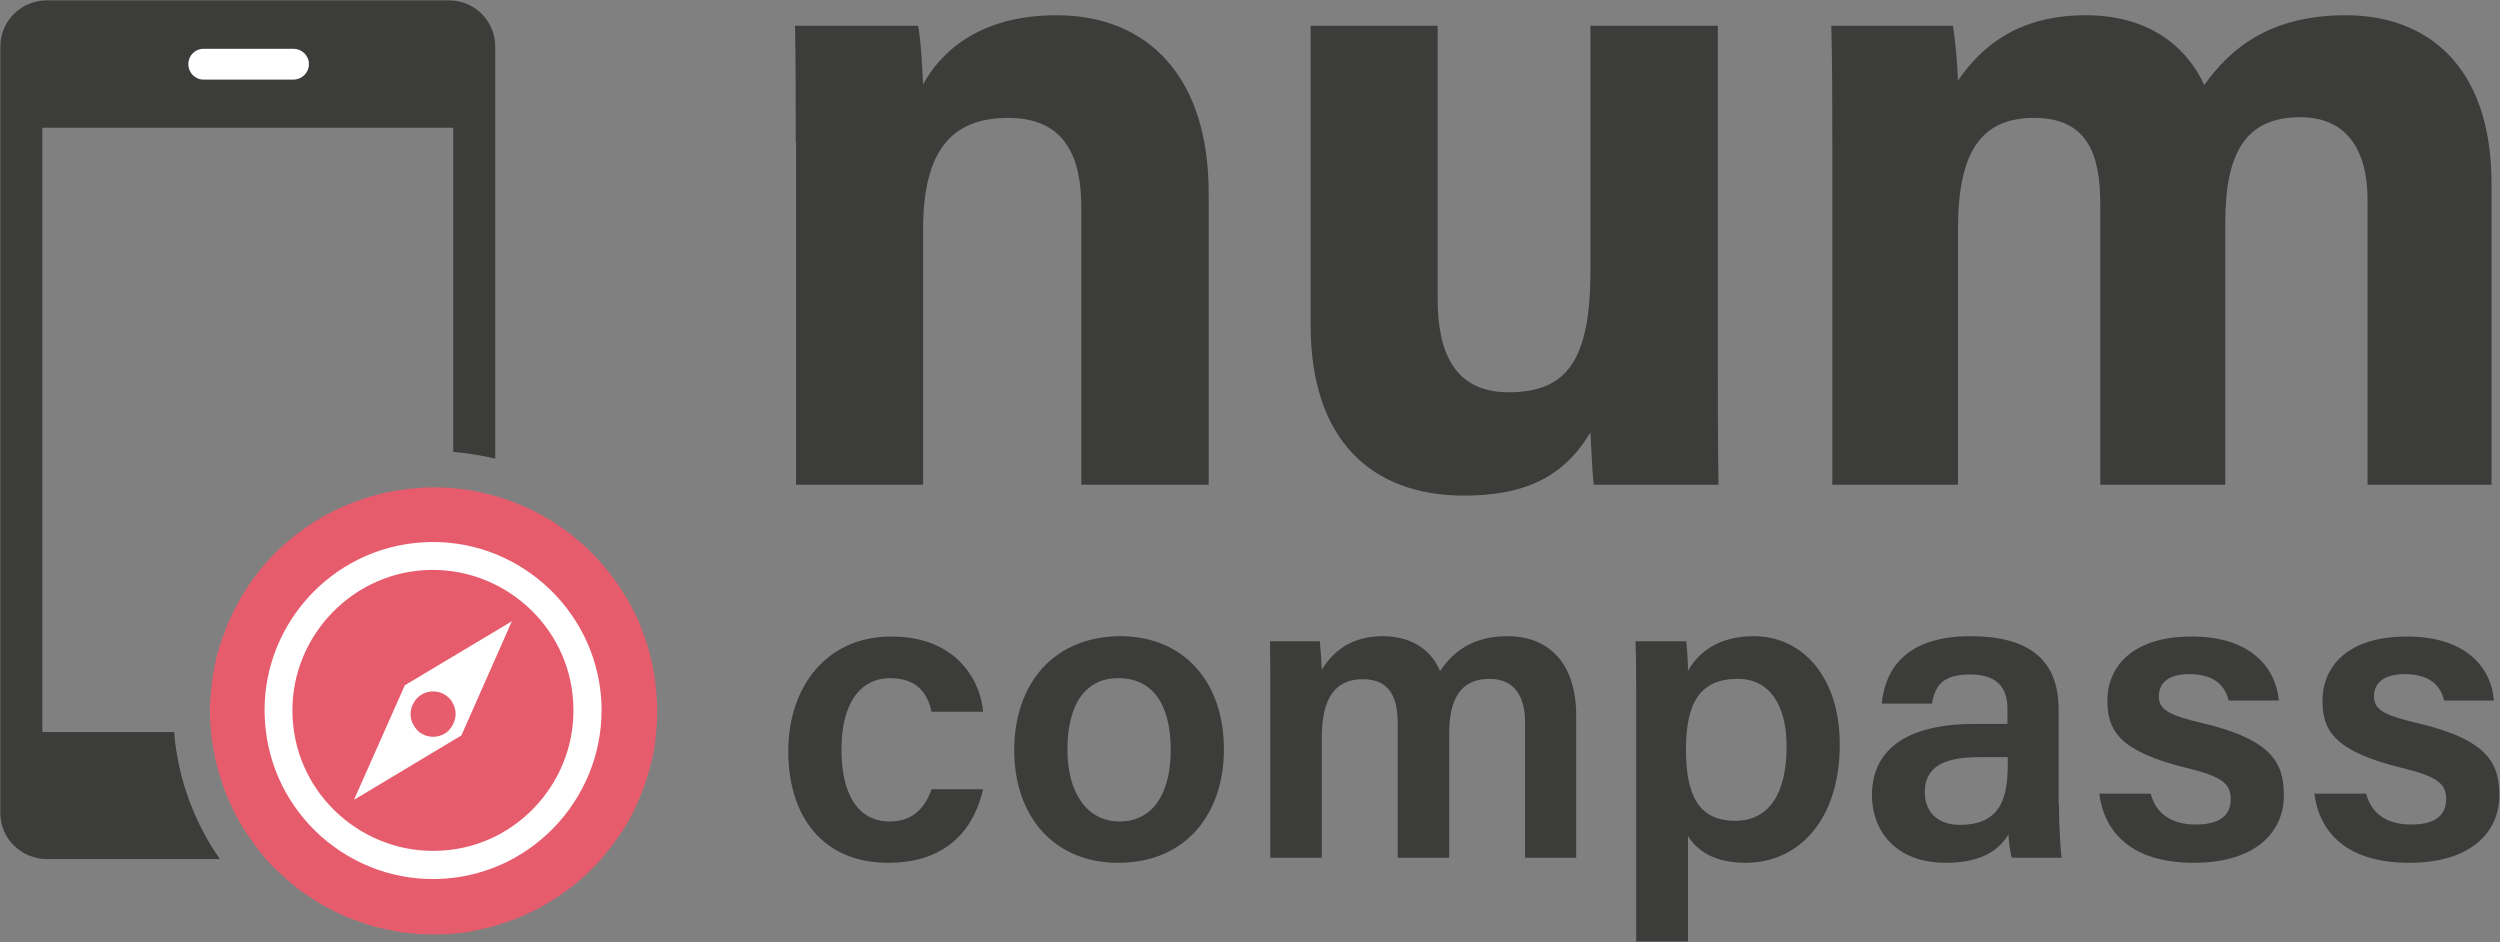<?xml version="1.0" encoding="UTF-8"?>
<!DOCTYPE svg PUBLIC "-//W3C//DTD SVG 1.1//EN" "http://www.w3.org/Graphics/SVG/1.1/DTD/svg11.dtd">
<svg version="1.2" width="73.8mm" height="27.81mm" viewBox="8011 13028 7380 2781" preserveAspectRatio="xMidYMid" fill-rule="evenodd" stroke-width="28.222" stroke-linejoin="round" xmlns="http://www.w3.org/2000/svg" xmlns:ooo="http://xml.openoffice.org/svg/export" xmlns:xlink="http://www.w3.org/1999/xlink" xmlns:presentation="http://sun.com/xmlns/staroffice/presentation" xmlns:smil="http://www.w3.org/2001/SMIL20/" xmlns:anim="urn:oasis:names:tc:opendocument:xmlns:animation:1.0" xml:space="preserve">
 <rect x="8011" y="13028" width="7380" height="2781" fill="#808080" stroke="none"/>
 <defs class="EmbeddedBulletChars">
  <g id="bullet-char-template-57356" transform="scale(0,-0)">
   <path d="M 580,1141 L 1163,571 580,0 -4,571 580,1141 Z"/>
  </g>
  <g id="bullet-char-template-57354" transform="scale(0,-0)">
   <path d="M 8,1128 L 1137,1128 1137,0 8,0 8,1128 Z"/>
  </g>
  <g id="bullet-char-template-10146" transform="scale(0,-0)">
   <path d="M 174,0 L 602,739 174,1481 1456,739 174,0 Z M 1358,739 L 309,1346 659,739 1358,739 Z"/>
  </g>
  <g id="bullet-char-template-10132" transform="scale(0,-0)">
   <path d="M 2015,739 L 1276,0 717,0 1260,543 174,543 174,936 1260,936 717,1481 1274,1481 2015,739 Z"/>
  </g>
  <g id="bullet-char-template-10007" transform="scale(0,-0)">
   <path d="M 0,-2 C -7,14 -16,27 -25,37 L 356,567 C 262,823 215,952 215,954 215,979 228,992 255,992 264,992 276,990 289,987 310,991 331,999 354,1012 L 381,999 492,748 772,1049 836,1024 860,1049 C 881,1039 901,1025 922,1006 886,937 835,863 770,784 769,783 710,716 594,584 L 774,223 C 774,196 753,168 711,139 L 727,119 C 717,90 699,76 672,76 641,76 570,178 457,381 L 164,-76 C 142,-110 111,-127 72,-127 30,-127 9,-110 8,-76 1,-67 -2,-52 -2,-32 -2,-23 -1,-13 0,-2 Z"/>
  </g>
  <g id="bullet-char-template-10004" transform="scale(0,-0)">
   <path d="M 285,-33 C 182,-33 111,30 74,156 52,228 41,333 41,471 41,549 55,616 82,672 116,743 169,778 240,778 293,778 328,747 346,684 L 369,508 C 377,444 397,411 428,410 L 1163,1116 C 1174,1127 1196,1133 1229,1133 1271,1133 1292,1118 1292,1087 L 1292,965 C 1292,929 1282,901 1262,881 L 442,47 C 390,-6 338,-33 285,-33 Z"/>
  </g>
  <g id="bullet-char-template-9679" transform="scale(0,-0)">
   <path d="M 813,0 C 632,0 489,54 383,161 276,268 223,411 223,592 223,773 276,916 383,1023 489,1130 632,1184 813,1184 992,1184 1136,1130 1245,1023 1353,916 1407,772 1407,592 1407,412 1353,268 1245,161 1136,54 992,0 813,0 Z"/>
  </g>
  <g id="bullet-char-template-8226" transform="scale(0,-0)">
   <path d="M 346,457 C 273,457 209,483 155,535 101,586 74,649 74,723 74,796 101,859 155,911 209,963 273,989 346,989 419,989 480,963 531,910 582,859 608,796 608,723 608,648 583,586 532,535 482,483 420,457 346,457 Z"/>
  </g>
  <g id="bullet-char-template-8211" transform="scale(0,-0)">
   <path d="M -4,459 L 1135,459 1135,606 -4,606 -4,459 Z"/>
  </g>
  <g id="bullet-char-template-61548" transform="scale(0,-0)">
   <path d="M 173,740 C 173,903 231,1043 346,1159 462,1274 601,1332 765,1332 928,1332 1067,1274 1183,1159 1299,1043 1357,903 1357,740 1357,577 1299,437 1183,322 1067,206 928,148 765,148 601,148 462,206 346,322 231,437 173,577 173,740 Z"/>
  </g>
 </defs>
 <g class="Page">
  <g class="com.sun.star.drawing.ClosedBezierShape">
   <g id="id3">
    <rect class="BoundingBox" stroke="none" fill="none" x="8011" y="13028" width="1463" height="2538"/>
    <path fill="rgb(60,60,59)" stroke="none" d="M 8150,15564 L 8660,15564 C 8584,15455 8536,15326 8525,15189 L 8136,15189 8136,13405 9349,13405 9349,14362 C 9370,14364 9391,14366 9412,14370 9433,14373 9453,14377 9473,14382 L 9473,13166 C 9473,13090 9412,13029 9336,13029 L 8150,13029 C 8073,13029 8012,13090 8012,13166 L 8012,15428 C 8012,15504 8074,15564 8150,15564 Z"/>
   </g>
  </g>
  <g class="com.sun.star.drawing.ClosedBezierShape">
   <g id="id4">
    <rect class="BoundingBox" stroke="none" fill="none" x="10357" y="13072" width="1223" height="1389"/>
    <path fill="rgb(60,60,59)" stroke="none" d="M 10360,13446 C 10360,13330 10360,13204 10358,13104 L 10721,13104 C 10729,13139 10734,13233 10736,13277 10782,13192 10892,13073 11129,13073 11402,13073 11579,13257 11579,13597 L 11579,14459 11203,14459 11203,13639 C 11203,13487 11152,13376 10987,13376 10827,13376 10736,13465 10736,13704 L 10736,14459 10361,14459 10361,13446 10360,13446 Z"/>
   </g>
  </g>
  <g class="com.sun.star.drawing.ClosedBezierShape">
   <g id="id5">
    <rect class="BoundingBox" stroke="none" fill="none" x="11880" y="13103" width="1206" height="1390"/>
    <path fill="rgb(60,60,59)" stroke="none" d="M 13082,14066 C 13082,14197 13082,14339 13084,14459 L 12716,14459 C 12711,14424 12709,14351 12706,14304 12626,14440 12506,14491 12333,14491 12057,14491 11880,14324 11880,13988 L 11880,13104 12255,13104 12255,13912 C 12255,14062 12301,14186 12464,14186 12635,14186 12706,14094 12706,13826 L 12706,13104 13082,13104 13082,14066 Z"/>
   </g>
  </g>
  <g class="com.sun.star.drawing.ClosedBezierShape">
   <g id="id6">
    <rect class="BoundingBox" stroke="none" fill="none" x="13417" y="13072" width="1951" height="1389"/>
    <path fill="rgb(60,60,59)" stroke="none" d="M 13420,13454 C 13420,13337 13420,13220 13417,13104 L 13776,13104 C 13782,13137 13789,13213 13791,13266 13860,13165 13969,13073 14168,13073 14363,13073 14470,13174 14518,13279 14597,13168 14715,13073 14936,13073 15172,13073 15366,13218 15366,13571 L 15366,14459 15000,14459 15000,13616 C 15000,13494 14955,13374 14801,13374 14642,13374 14580,13477 14580,13685 L 14580,14459 14211,14459 14211,13630 C 14211,13490 14177,13376 14016,13376 13864,13376 13791,13470 13791,13703 L 13791,14459 13420,14459 13420,13454 Z"/>
   </g>
  </g>
  <g class="com.sun.star.drawing.ClosedBezierShape">
   <g id="id7">
    <rect class="BoundingBox" stroke="none" fill="none" x="10337" y="14907" width="577" height="670"/>
    <path fill="rgb(60,60,59)" stroke="none" d="M 10913,15358 C 10889,15465 10815,15575 10633,15575 10442,15575 10338,15441 10338,15245 10338,15059 10448,14907 10642,14907 10847,14907 10908,15053 10913,15129 L 10761,15129 C 10749,15073 10716,15030 10639,15030 10547,15030 10495,15109 10495,15240 10495,15379 10548,15453 10637,15453 10704,15453 10741,15415 10761,15358 L 10913,15358 Z"/>
   </g>
  </g>
  <g class="com.sun.star.drawing.ClosedBezierShape">
   <g id="id8">
    <rect class="BoundingBox" stroke="none" fill="none" x="11004" y="14906" width="621" height="671"/>
    <path fill="rgb(60,60,59)" stroke="none" d="M 11624,15240 C 11624,15430 11512,15575 11312,15575 11119,15575 11005,15434 11005,15243 11005,15048 11120,14906 11320,14906 11504,14907 11624,15039 11624,15240 Z M 11162,15241 C 11162,15370 11221,15453 11316,15453 11413,15453 11467,15372 11467,15242 11467,15105 11412,15030 11313,15030 11219,15029 11162,15102 11162,15241 Z"/>
   </g>
  </g>
  <g class="com.sun.star.drawing.ClosedBezierShape">
   <g id="id9">
    <rect class="BoundingBox" stroke="none" fill="none" x="11759" y="14906" width="907" height="656"/>
    <path fill="rgb(60,60,59)" stroke="none" d="M 11761,15086 C 11761,15031 11761,14975 11760,14921 L 11907,14921 C 11909,14938 11912,14978 11913,15005 11944,14954 11997,14906 12093,14906 12185,14906 12239,14953 12262,15009 12299,14954 12356,14906 12462,14906 12570,14906 12664,14972 12664,15141 L 12664,15560 12513,15560 12513,15159 C 12513,15096 12490,15032 12408,15032 12323,15032 12289,15091 12289,15194 L 12289,15560 12137,15560 12137,15165 C 12137,15093 12118,15033 12034,15033 11952,15033 11913,15090 11913,15204 L 11913,15560 11761,15560 11761,15086 Z"/>
   </g>
  </g>
  <g class="com.sun.star.drawing.ClosedBezierShape">
   <g id="id10">
    <rect class="BoundingBox" stroke="none" fill="none" x="12839" y="14906" width="605" height="903"/>
    <path fill="rgb(60,60,59)" stroke="none" d="M 12994,15496 L 12994,15807 12841,15807 12841,15076 C 12841,15024 12841,14972 12839,14921 L 12989,14921 C 12991,14940 12994,14979 12994,15008 13024,14955 13083,14906 13188,14906 13333,14906 13442,15028 13442,15225 13442,15451 13319,15575 13164,15575 13070,15575 13020,15538 12994,15496 Z M 13285,15231 C 13285,15107 13233,15032 13141,15032 13029,15032 12988,15103 12988,15241 12988,15373 13024,15451 13133,15451 13234,15451 13285,15370 13285,15231 Z"/>
   </g>
  </g>
  <g class="com.sun.star.drawing.ClosedBezierShape">
   <g id="id11">
    <rect class="BoundingBox" stroke="none" fill="none" x="13537" y="14906" width="562" height="671"/>
    <path fill="rgb(60,60,59)" stroke="none" d="M 14089,15404 C 14089,15464 14094,15544 14097,15560 L 13950,15560 C 13945,15547 13941,15514 13940,15491 13917,15529 13871,15575 13755,15575 13602,15575 13537,15475 13537,15376 13537,15232 13652,15165 13840,15165 13876,15165 13915,15165 13937,15165 L 13937,15121 C 13937,15072 13920,15019 13826,15019 13740,15019 13723,15058 13714,15105 L 13566,15105 C 13576,15000 13641,14905 13831,14906 13997,14907 14088,14973 14088,15122 L 14088,15404 14089,15404 Z M 13938,15263 C 13921,15263 13882,15263 13855,15263 13742,15263 13693,15296 13693,15367 13693,15421 13727,15463 13796,15463 13922,15463 13938,15376 13938,15281 L 13938,15263 Z"/>
   </g>
  </g>
  <g class="com.sun.star.drawing.ClosedBezierShape">
   <g id="id12">
    <rect class="BoundingBox" stroke="none" fill="none" x="14208" y="14907" width="547" height="670"/>
    <path fill="rgb(60,60,59)" stroke="none" d="M 14360,15371 C 14375,15429 14420,15462 14493,15462 14568,15462 14596,15432 14596,15387 14596,15340 14568,15320 14466,15295 14267,15246 14232,15185 14232,15096 14232,15003 14298,14907 14481,14907 14665,14907 14731,15009 14738,15096 L 14590,15096 C 14583,15067 14562,15018 14474,15018 14405,15018 14384,15050 14384,15083 14384,15120 14406,15138 14514,15163 14720,15212 14753,15282 14753,15376 14753,15484 14670,15575 14487,15575 14303,15575 14223,15485 14208,15371 L 14360,15371 Z"/>
   </g>
  </g>
  <g class="com.sun.star.drawing.ClosedBezierShape">
   <g id="id13">
    <rect class="BoundingBox" stroke="none" fill="none" x="14843" y="14907" width="548" height="670"/>
    <path fill="rgb(60,60,59)" stroke="none" d="M 14996,15371 C 15011,15429 15056,15462 15129,15462 15203,15462 15232,15432 15232,15387 15232,15340 15204,15320 15102,15295 14902,15246 14867,15185 14867,15096 14867,15003 14933,14907 15116,14907 15301,14907 15367,15009 15373,15096 L 15226,15096 C 15219,15067 15198,15018 15110,15018 15041,15018 15019,15050 15019,15083 15019,15120 15041,15138 15149,15163 15356,15212 15389,15282 15389,15376 15389,15484 15306,15575 15123,15575 14938,15575 14858,15485 14843,15371 L 14996,15371 Z"/>
   </g>
  </g>
  <g class="com.sun.star.drawing.ClosedBezierShape">
   <g id="id14">
    <rect class="BoundingBox" stroke="none" fill="none" x="8566" y="13171" width="358" height="93"/>
    <path fill="rgb(255,255,255)" stroke="none" d="M 8877,13263 L 8612,13263 C 8587,13263 8567,13243 8567,13217 L 8567,13217 C 8567,13192 8587,13172 8612,13172 L 8877,13172 C 8902,13172 8923,13192 8923,13217 L 8923,13217 C 8923,13243 8902,13263 8877,13263 Z"/>
   </g>
  </g>
  <g class="com.sun.star.drawing.ClosedBezierShape">
   <g id="id15">
    <rect class="BoundingBox" stroke="none" fill="none" x="8630" y="14467" width="1322" height="1321"/>
    <path fill="rgb(231,92,109)" stroke="none" d="M 9275,14467 C 9254,14467 9232,14470 9211,14472 9189,14475 9168,14478 9147,14483 9126,14488 9105,14493 9085,14500 9064,14507 9044,14515 9024,14523 9004,14532 8985,14542 8966,14552 8947,14563 8929,14575 8911,14587 8894,14599 8876,14613 8860,14627 8843,14641 8827,14656 8813,14671 8798,14687 8784,14703 8771,14720 8758,14737 8745,14755 8734,14773 8722,14791 8712,14810 8702,14830 8692,14849 8683,14869 8676,14889 8668,14909 8661,14930 8655,14950 8649,14971 8645,14992 8641,15013 8637,15035 8635,15057 8633,15078 8631,15100 8630,15122 8631,15143 8631,15165 8634,15186 8636,15207 8639,15228 8643,15250 8647,15271 8652,15292 8658,15313 8665,15333 8671,15354 8679,15374 8688,15394 8697,15414 8706,15433 8717,15452 8727,15471 8739,15489 8752,15506 8764,15524 8777,15542 8791,15558 8805,15575 8820,15590 8836,15604 8852,15619 8868,15634 8885,15647 8902,15661 8920,15672 8938,15684 8956,15696 8975,15706 8994,15716 9013,15726 9033,15735 9053,15742 9074,15750 9094,15757 9115,15763 9136,15768 9157,15773 9178,15777 9199,15781 9221,15783 9242,15785 9264,15786 9285,15787 9307,15786 9329,15786 9350,15785 9372,15782 9393,15780 9415,15775 9435,15770 9457,15766 9477,15760 9498,15753 9518,15746 9539,15739 9558,15730 9578,15721 9597,15712 9616,15701 9634,15690 9653,15679 9671,15666 9689,15654 9705,15641 9722,15627 9738,15613 9754,15598 9769,15582 9784,15567 9797,15550 9811,15533 9824,15516 9837,15498 9849,15480 9860,15462 9871,15444 9881,15424 9890,15405 9899,15385 9907,15364 9915,15344 9921,15324 9927,15303 9933,15282 9938,15261 9942,15240 9945,15218 9948,15197 9949,15176 9951,15154 9951,15133 9951,15111 9950,15090 9948,15068 9946,15046 9943,15025 9940,15003 9935,14982 9930,14961 9925,14941 9918,14920 9911,14899 9903,14879 9895,14859 9886,14840 9876,14821 9866,14802 9855,14784 9843,14765 9831,14747 9818,14729 9805,14713 9791,14696 9777,14680 9762,14664 9747,14649 9731,14634 9715,14621 9698,14607 9681,14594 9663,14581 9645,14569 9626,14558 9607,14547 9588,14537 9568,14527 9549,14519 9529,14511 9509,14503 9488,14497 9468,14491 9447,14485 9426,14480 9404,14476 9383,14473 9362,14470 9340,14468 9318,14467 9297,14466 9275,14467 Z"/>
   </g>
  </g>
  <g class="com.sun.star.drawing.ClosedBezierShape">
   <g id="id16">
    <rect class="BoundingBox" stroke="none" fill="none" x="8791" y="14628" width="997" height="997"/>
    <path fill="rgb(255,255,255)" stroke="none" d="M 9259,14629 C 9532,14612 9769,14822 9786,15095 9802,15368 9593,15605 9320,15622 9046,15639 8809,15429 8793,15155 8776,14882 8986,14645 9259,14629 Z M 9264,14711 C 9036,14725 8861,14923 8875,15150 8888,15378 9087,15553 9315,15539 9542,15526 9717,15328 9703,15100 9690,14872 9492,14698 9264,14711 Z"/>
   </g>
  </g>
  <g class="com.sun.star.drawing.PolyPolygonShape">
   <g id="id17">
    <rect class="BoundingBox" stroke="none" fill="none" x="9055" y="14862" width="468" height="529"/>
    <path fill="rgb(255,255,255)" stroke="none" d="M 9206,15051 L 9522,14862 9373,15199 9056,15389 9206,15051 Z"/>
   </g>
  </g>
  <g class="com.sun.star.drawing.ClosedBezierShape">
   <g id="id18">
    <rect class="BoundingBox" stroke="none" fill="none" x="9222" y="15069" width="135" height="136"/>
    <path fill="rgb(232,93,109)" stroke="none" d="M 9356,15136 C 9356,15148 9352,15159 9347,15169 9341,15179 9333,15189 9323,15194 9313,15200 9301,15203 9290,15203 9278,15203 9266,15200 9256,15194 9246,15189 9238,15179 9232,15169 9226,15159 9223,15148 9223,15136 9223,15124 9226,15113 9232,15103 9238,15092 9246,15084 9256,15078 9266,15072 9278,15069 9290,15069 9301,15069 9313,15072 9323,15078 9333,15084 9342,15092 9347,15103 9353,15113 9356,15124 9356,15136 Z"/>
   </g>
  </g>
 </g>
</svg>